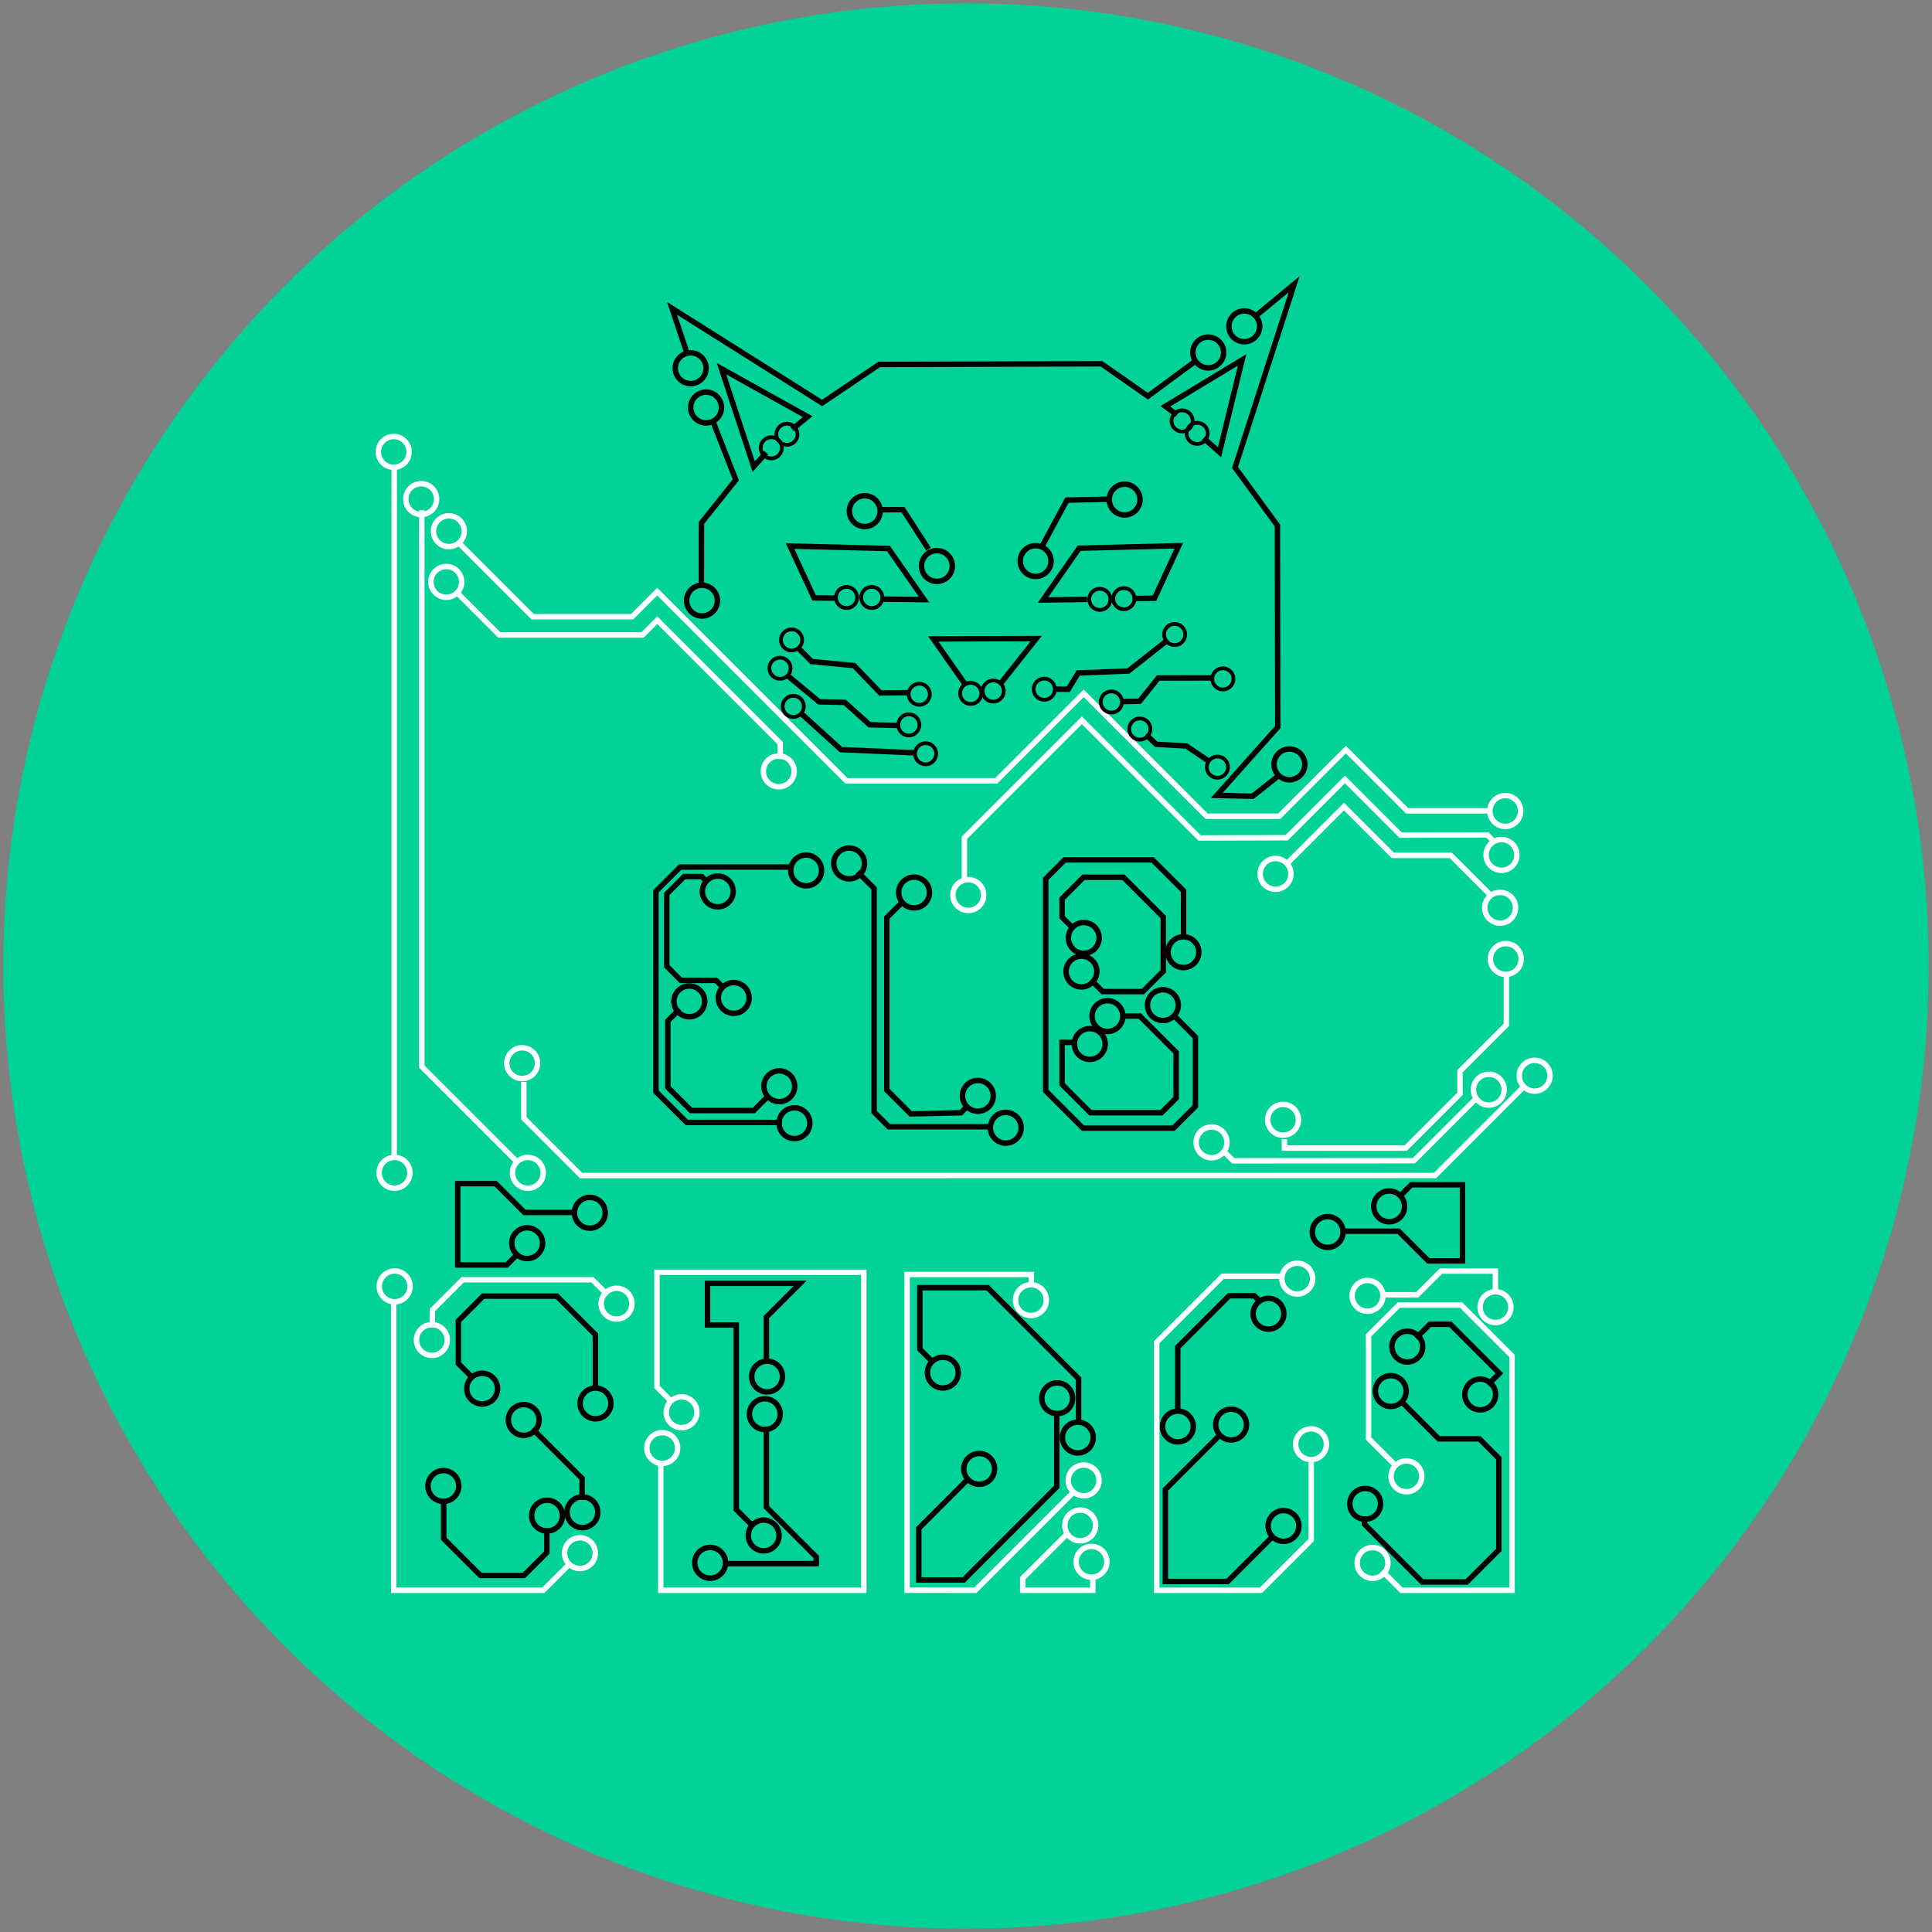 <?xml version="1.0" encoding="UTF-8" standalone="no"?>
<!-- Created with Inkscape (http://www.inkscape.org/) -->

<svg
   version="1.1"
   id="svg1"
   width="2133.333"
   height="2133.333"
   viewBox="0 0 2133.333 2133.333"
   sodipodi:docname="Elbsides 2024 black cat.inkscape.svg"
   inkscape:version="1.3.2 (091e20e, 2023-11-25)"
   inkscape:label="deco"
   xmlns:inkscape="http://www.inkscape.org/namespaces/inkscape"
   xmlns:sodipodi="http://sodipodi.sourceforge.net/DTD/sodipodi-0.dtd"
   xmlns="http://www.w3.org/2000/svg"
   xmlns:svg="http://www.w3.org/2000/svg">
  <rect x="0" y="0" width="2133.333" height="2133.333" fill="#808080" stroke="none"/>
  <defs
     id="defs1">
  </defs>
  <sodipodi:namedview
     id="namedview1"
     pagecolor="#ffffff"
     bordercolor="#eeeeee"
     borderopacity="1"
     inkscape:showpageshadow="0"
     inkscape:pageopacity="0"
     inkscape:pagecheckerboard="true"
     inkscape:deskcolor="#d1d1d1"
     inkscape:zoom="0.32750846"
     inkscape:cx="1062.568"
     inkscape:cy="1054.9346"
     inkscape:window-width="1512"
     inkscape:window-height="916"
     inkscape:window-x="0"
     inkscape:window-y="38"
     inkscape:window-maximized="0"
     inkscape:current-layer="layer9">
    <inkscape:page
       x="0"
       y="0"
       inkscape:label="1"
       id="page1"
       width="2133.333"
       height="2133.333"
       margin="0"
       bleed="0"
       inkscape:export-filename="Elbsides 2024 black cat.svg"
       inkscape:export-xdpi="99.669731"
       inkscape:export-ydpi="99.669731" />
  </sodipodi:namedview>
  <circle
     style="fill:#00d298;stroke:none;stroke-width:4.007;stroke-linecap:round;stroke-linejoin:round;fill-opacity:1"
     id="path187"
     cx="1066.667"
     cy="1066.667"
     r="1063"
     inkscape:label="GreenCircle" />
  <g
     id="g371"
     transform="translate(-3.0471353e-4,216.833)"
     inkscape:label="elph and text"
     style="display:inline">
    <g
       inkscape:groupmode="layer"
       id="layer1"
       inkscape:label="UB"
       style="display:inline;stroke:#000000;stroke-width:6;stroke-dasharray:none;stroke-opacity:1"
       transform="translate(0,5.1)">
      <g
         id="g3"
         style="stroke:#000000;stroke-width:6;stroke-dasharray:none;stroke-opacity:1">
        <path
           d="m 980.435,609.694 v -38.252 l -25.64,-25.64 h -72.867 l -15.685,15.685 v 175.696 l 30.844,30.844 h 75.047 l 18.103,-18.102 v -57.329 l -18.942,-18.942"
           style="display:inline;fill:none;stroke:#000000;stroke-width:4.5;stroke-linecap:butt;stroke-linejoin:miter;stroke-miterlimit:10;stroke-dasharray:none;stroke-opacity:1"
           transform="scale(1.333)"

           id="path307" />
        <circle
           style="display:inline;fill:none;stroke:#000000;stroke-width:6;stroke-linecap:round;stroke-linejoin:round;stroke-dasharray:none;stroke-opacity:1"
           id="path252-1-6-5"
           cx="1306.724"
           cy="829.47"
           r="17"
           inkscape:label="cat-g10-circle-1" />
        <circle
           style="display:inline;fill:none;stroke:#000000;stroke-width:6;stroke-linecap:round;stroke-linejoin:round;stroke-dasharray:none;stroke-opacity:1"
           id="path252-1-6-55"
           cx="1284.082"
           cy="887.96"
           r="17"
           inkscape:label="cat-g10-circle-1" />
      </g>
      <g
         id="g4"
         style="stroke:#000000;stroke-width:6;stroke-dasharray:none;stroke-opacity:1">
        <path
           d="m 891.438,696.96 h -11.661 v 34.792 l 23.503,23.504 h 58.824 l 12.172,-12.173 v -37.822 l -30.067,-30.068 h -15.969"
           style="display:inline;fill:none;stroke:#000000;stroke-width:4.5;stroke-linecap:butt;stroke-linejoin:miter;stroke-miterlimit:10;stroke-dasharray:none;stroke-opacity:1"
           transform="scale(1.333)"

           id="path308" />
        <circle
           style="display:inline;fill:none;stroke:#000000;stroke-width:6;stroke-linecap:round;stroke-linejoin:round;stroke-dasharray:none;stroke-opacity:1"
           id="path252-1-6-9"
           cx="1222.856"
           cy="900.061"
           r="17"
           inkscape:label="cat-g10-circle-1" />
        <circle
           style="display:inline;fill:none;stroke:#000000;stroke-width:6;stroke-linecap:round;stroke-linejoin:round;stroke-dasharray:none;stroke-opacity:1"
           id="path252-1-6-8"
           cx="1203.359"
           cy="930.878"
           r="17"
           inkscape:label="cat-g10-circle-1" />
      </g>
      <g
         id="g2"
         style="stroke:#000000;stroke-width:6;stroke-dasharray:none;stroke-opacity:1">
        <path
           d="m 889.185,602.707 -9.408,-9.408 v -15.31 l 17.778,-17.779 h 33.051 l 33.024,33.024 v 44.787 l -16.896,16.895 h -33.309 l -9.795,-9.795"
           style="display:inline;fill:none;stroke:#000000;stroke-width:4.5;stroke-linecap:butt;stroke-linejoin:miter;stroke-miterlimit:10;stroke-dasharray:none;stroke-opacity:1"
           transform="scale(1.333)"

           id="path306" />
        <circle
           style="display:inline;fill:none;stroke:#000000;stroke-width:6;stroke-linecap:round;stroke-linejoin:round;stroke-dasharray:none;stroke-opacity:1"
           id="path252-1-6-6"
           cx="1194.145"
           cy="850.853"
           r="17"
           inkscape:label="cat-g10-circle-1" />
        <circle
           style="display:inline;fill:none;stroke:#000000;stroke-width:6;stroke-linecap:round;stroke-linejoin:round;stroke-dasharray:none;stroke-opacity:1"
           id="path252-1-6-17"
           cx="1196.692"
           cy="813.727"
           r="17"
           inkscape:label="cat-g10-circle-1" />
      </g>
    </g>
    <g
       inkscape:groupmode="layer"
       id="layer2"
       inkscape:label="UE"
       style="display:inline;stroke:#000000;stroke-width:6;stroke-dasharray:none;stroke-opacity:1"
       transform="translate(0,5.1)">
      <g
         id="g24"
         style="stroke:#000000;stroke-width:6;stroke-dasharray:none;stroke-opacity:1">
        <path
           d="m 563.029,669.345 -9.818,9.818 v 55.043 l 19.207,19.207 h 52.006 l 12.41,-12.41"
           style="display:inline;fill:none;stroke:#000000;stroke-width:4.5;stroke-linecap:butt;stroke-linejoin:miter;stroke-miterlimit:10;stroke-dasharray:none;stroke-opacity:1"
           transform="scale(1.333)"

           id="path303" />
        <circle
           style="display:inline;fill:none;stroke:#000000;stroke-width:6;stroke-linecap:round;stroke-linejoin:round;stroke-dasharray:none;stroke-opacity:1"
           id="path252-1-6-03"
           cx="860.51"
           cy="977.507"
           r="17"
           inkscape:label="cat-g10-circle-1" />
        <circle
           style="display:inline;fill:none;stroke:#000000;stroke-width:6;stroke-linecap:round;stroke-linejoin:round;stroke-dasharray:none;stroke-opacity:1"
           id="path252-1-6-7"
           cx="761.139"
           cy="883.796"
           r="17"
           inkscape:label="cat-g10-circle-1" />
      </g>
      <g
         id="g25"
         style="stroke:#000000;stroke-width:6;stroke-dasharray:none;stroke-opacity:1">
        <path
           d="m 585.701,564.012 -4.397,-4.397 h -14.558 l -14.437,14.437 v 59.843 l 11.718,11.718 h 29.104 l 6.885,6.886"
           style="display:inline;fill:none;stroke:#000000;stroke-width:4.5;stroke-linecap:butt;stroke-linejoin:miter;stroke-miterlimit:10;stroke-dasharray:none;stroke-opacity:1"
           transform="scale(1.333)"

           id="path302" />
        <circle
           style="display:inline;fill:none;stroke:#000000;stroke-width:6;stroke-linecap:round;stroke-linejoin:round;stroke-dasharray:none;stroke-opacity:1"
           id="path252-1-6-23"
           cx="810.196"
           cy="880.023"
           r="17"
           inkscape:label="cat-g10-circle-1" />
        <circle
           style="display:inline;fill:none;stroke:#000000;stroke-width:6;stroke-linecap:round;stroke-linejoin:round;stroke-dasharray:none;stroke-opacity:1"
           id="path252-1-6-3"
           cx="792.586"
           cy="762.413"
           r="17"
           inkscape:label="cat-g10-circle-1" />
      </g>
      <g
         id="g23"
         style="stroke:#000000;stroke-width:6;stroke-dasharray:none;stroke-opacity:1">
        <path
           d="m 656.672,551.742 h -93.266 l -20.044,20.044 v 166.011 l 25.498,25.498 h 78.88"
           style="display:inline;fill:none;stroke:#000000;stroke-width:4.5;stroke-linecap:butt;stroke-linejoin:miter;stroke-miterlimit:10;stroke-dasharray:none;stroke-opacity:1"
           transform="scale(1.333)"

           id="path322" />
        <circle
           style="display:inline;fill:none;stroke:#000000;stroke-width:6;stroke-linecap:round;stroke-linejoin:round;stroke-dasharray:none;stroke-opacity:1"
           id="path252-1-6-2"
           cx="877.24"
           cy="1018.318"
           r="17"
           inkscape:label="cat-g10-circle-1" />
        <circle
           style="display:inline;fill:none;stroke:#000000;stroke-width:6;stroke-linecap:round;stroke-linejoin:round;stroke-dasharray:none;stroke-opacity:1"
           id="path252-1-6-0"
           cx="890.166"
           cy="739.208"
           r="17"
           inkscape:label="cat-g10-circle-1" />
      </g>
    </g>
    <g
       inkscape:groupmode="layer"
       id="layer3"
       inkscape:label="UL"
       style="display:inline;stroke:#000000;stroke-width:6;stroke-dasharray:none;stroke-opacity:1"
       transform="translate(0,5.1)">
      <g
         id="g21"
         style="stroke:#000000;stroke-width:6;stroke-dasharray:none;stroke-opacity:1">
        <path
           d="m 802.335,748.886 -6.381,6.381 -41.562,0.945 -19.795,-19.795 v -142.773 l 12.653,-12.653"
           style="display:inline;fill:none;stroke:#000000;stroke-width:4.5;stroke-linecap:butt;stroke-linejoin:miter;stroke-miterlimit:10;stroke-dasharray:none;stroke-opacity:1"
           transform="scale(1.333)"

           id="path305" />
        <circle
           style="display:inline;fill:none;stroke:#000000;stroke-width:6;stroke-linecap:round;stroke-linejoin:round;stroke-dasharray:none;stroke-opacity:1"
           id="path252-1-6-37"
           cx="1079.755"
           cy="988.123"
           r="17"
           inkscape:label="cat-g10-circle-1" />
        <circle
           style="display:inline;fill:none;stroke:#000000;stroke-width:6;stroke-linecap:round;stroke-linejoin:round;stroke-dasharray:none;stroke-opacity:1"
           id="path252-1-6-1"
           cx="1009.315"
           cy="763.596"
           r="17"
           inkscape:label="cat-g10-circle-1" />
      </g>
      <g
         id="g22"
         style="stroke:#000000;stroke-width:6;stroke-dasharray:none;stroke-opacity:1">
        <path
           d="m 710.396,555.741 13.704,13.704 v 185.286 l 12.144,12.145 h 85.901"
           style="display:inline;fill:none;stroke:#000000;stroke-width:4.5;stroke-linecap:butt;stroke-linejoin:miter;stroke-miterlimit:10;stroke-dasharray:none;stroke-opacity:1"
           transform="scale(1.333)"

           id="path304" />
        <circle
           style="display:inline;fill:none;stroke:#000000;stroke-width:6;stroke-linecap:round;stroke-linejoin:round;stroke-dasharray:none;stroke-opacity:1"
           id="path252-1-6-71"
           cx="1110.573"
           cy="1023.343"
           r="17"
           inkscape:label="cat-g10-circle-1" />
        <circle
           style="display:inline;fill:none;stroke:#000000;stroke-width:6;stroke-linecap:round;stroke-linejoin:round;stroke-dasharray:none;stroke-opacity:1"
           id="path252-1-6-04"
           cx="937.617"
           cy="731.52"
           r="17"
           inkscape:label="cat-g10-circle-1" />
      </g>
    </g>
    <g
       inkscape:groupmode="layer"
       id="layer4"
       inkscape:label="LS1"
       style="display:inline;stroke:#000000;stroke-width:6;stroke-dasharray:none;stroke-opacity:1"
       transform="translate(0,5.1)">
      <g
         id="g39"
         style="stroke:#000000;stroke-width:6;stroke-dasharray:none;stroke-opacity:1">
        <path
           d="m 452.982,1099.431 v 20.122 l -19.042,19.042 h -35.907 l -30.485,-30.485 v -33.281"
           style="display:inline;fill:none;stroke:#000000;stroke-width:4.5;stroke-linecap:butt;stroke-linejoin:miter;stroke-miterlimit:10;stroke-dasharray:none;stroke-opacity:1"
           transform="scale(1.333)"

           id="path313" />
        <circle
           style="display:inline;fill:none;stroke:#000000;stroke-width:6;stroke-linecap:round;stroke-linejoin:round;stroke-dasharray:none;stroke-opacity:1"
           id="path252-1-6-06"
           cx="604.057"
           cy="1451.608"
           r="17"
           inkscape:label="cat-g10-circle-1" />
        <circle
           style="display:inline;fill:none;stroke:#000000;stroke-width:6;stroke-linecap:round;stroke-linejoin:round;stroke-dasharray:none;stroke-opacity:1"
           id="path252-1-6-68"
           cx="489.592"
           cy="1418.903"
           r="17"
           inkscape:label="cat-g10-circle-1" />
      </g>
      <g
         id="g40"
         style="stroke:#000000;stroke-width:6;stroke-dasharray:none;stroke-opacity:1">
        <path
           d="m 441.032,1017.036 41.17,41.171 v 17.714"
           style="display:inline;fill:none;stroke:#000000;stroke-width:4.5;stroke-linecap:butt;stroke-linejoin:miter;stroke-miterlimit:10;stroke-dasharray:none;stroke-opacity:1"
           transform="scale(1.333)"

           id="path312" />
        <circle
           style="display:inline;fill:none;stroke:#000000;stroke-width:6;stroke-linecap:round;stroke-linejoin:round;stroke-dasharray:none;stroke-opacity:1"
           id="path252-1-6-85"
           cx="643.101"
           cy="1447.897"
           r="17"
           inkscape:label="cat-g10-circle-1" />
        <circle
           style="display:inline;fill:none;stroke:#000000;stroke-width:6;stroke-linecap:round;stroke-linejoin:round;stroke-dasharray:none;stroke-opacity:1"
           id="path252-1-6-33"
           cx="578.321"
           cy="1346.011"
           r="17"
           inkscape:label="cat-g10-circle-1" />
      </g>
      <g
         id="g38"
         style="stroke:#000000;stroke-width:6;stroke-dasharray:none;stroke-opacity:1">
        <path
           d="m 392.278,975.592 -12.568,-12.567 v -35.322 l 20.54,-20.54 h 61.033 l 31.904,31.905 v 45.904"
           style="display:inline;fill:none;stroke:#000000;stroke-width:4.5;stroke-linecap:butt;stroke-linejoin:miter;stroke-miterlimit:10;stroke-dasharray:none;stroke-opacity:1"
           transform="scale(1.333)"

           id="path311" />
        <circle
           style="display:inline;fill:none;stroke:#000000;stroke-width:6;stroke-linecap:round;stroke-linejoin:round;stroke-dasharray:none;stroke-opacity:1"
           id="path252-1-6-75"
           cx="657.566"
           cy="1327.771"
           r="17"
           inkscape:label="cat-g10-circle-1" />
        <circle
           style="display:inline;fill:none;stroke:#000000;stroke-width:6;stroke-linecap:round;stroke-linejoin:round;stroke-dasharray:none;stroke-opacity:1"
           id="path252-1-6-84"
           cx="532.409"
           cy="1311.419"
           r="17"
           inkscape:label="cat-g10-circle-1" />
      </g>
      <g
         id="g42"
         style="display:inline;stroke:#ffffff;stroke-width:6;stroke-dasharray:none;stroke-opacity:1"
         transform="translate(-13.885,6.814)">
        <path
           d="m 336.577,905.688 v 240.045 h 123.869 l 22.585,-22.585"
           style="display:inline;fill:none;stroke:#ffffff;stroke-width:4.5;stroke-linecap:butt;stroke-linejoin:miter;stroke-miterlimit:10;stroke-dasharray:none;stroke-opacity:1"
           transform="scale(1.333)"

           id="path230" />
        <circle
           style="display:inline;fill:none;stroke:#ffffff;stroke-width:6;stroke-linecap:round;stroke-linejoin:round;stroke-dasharray:none;stroke-opacity:1"
           id="path252-1-6-849-84"
           cx="654.253"
           cy="1486.25"
           r="17"
           inkscape:label="cat-g10-circle-1" />
        <circle
           style="display:inline;fill:none;stroke:#ffffff;stroke-width:6;stroke-linecap:round;stroke-linejoin:round;stroke-dasharray:none;stroke-opacity:1"
           id="path252-1-6-849-47"
           cx="449.686"
           cy="1191.7"
           r="17"
           inkscape:label="cat-g10-circle-1" />
      </g>
      <g
         id="g41"
         style="stroke:#ffffff;stroke-width:6;stroke-dasharray:none;stroke-opacity:1">
        <path
           d="m 358.144,933.226 v -14.521 l 25.058,-25.058 h 107.575 l 12.585,12.585"
           style="display:inline;fill:none;stroke:#ffffff;stroke-width:4.5;stroke-linecap:butt;stroke-linejoin:miter;stroke-miterlimit:10;stroke-dasharray:none;stroke-opacity:1"
           transform="scale(1.333)"

           id="path231" />
        <circle
           style="display:inline;fill:none;stroke:#ffffff;stroke-width:6;stroke-linecap:round;stroke-linejoin:round;stroke-dasharray:none;stroke-opacity:1"
           id="path252-1-6-849-666"
           cx="476.875"
           cy="1257.731"
           r="17"
           inkscape:label="cat-g10-circle-1" />
        <circle
           style="display:inline;fill:none;stroke:#ffffff;stroke-width:6;stroke-linecap:round;stroke-linejoin:round;stroke-dasharray:none;stroke-opacity:1"
           id="path252-1-6-849-108"
           cx="680.794"
           cy="1217.595"
           r="17"
           inkscape:label="cat-g10-circle-1" />
      </g>
    </g>
    <g
       inkscape:groupmode="layer"
       id="layer5"
       inkscape:label="LI"
       style="display:inline;stroke:#ffffff;stroke-width:6;stroke-dasharray:none;stroke-opacity:1"
       transform="translate(0,5.1)">
      <g
         id="g36"
         style="stroke:#000000;stroke-width:6;stroke-dasharray:none;stroke-opacity:1">
        <path
           d="m 634.837,1015.161 v 66.759 l 41.336,41.337 v 5.513 h -77.291"
           style="display:inline;fill:none;stroke:#000000;stroke-width:4.5;stroke-linecap:butt;stroke-linejoin:miter;stroke-miterlimit:10;stroke-dasharray:none;stroke-opacity:1"
           transform="scale(1.333)"

           id="path315" />
        <circle
           style="display:inline;fill:none;stroke:#000000;stroke-width:6;stroke-linecap:round;stroke-linejoin:round;stroke-dasharray:none;stroke-opacity:1"
           id="path252-1-6-19"
           cx="784.126"
           cy="1503.721"
           r="17"
           inkscape:label="cat-g10-circle-1" />
        <circle
           style="display:inline;fill:none;stroke:#000000;stroke-width:6;stroke-linecap:round;stroke-linejoin:round;stroke-dasharray:none;stroke-opacity:1"
           id="path252-1-6-95"
           cx="844.504"
           cy="1339.57"
           r="17"
           inkscape:label="cat-g10-circle-1" />
      </g>
      <g
         id="g35"
         style="stroke:#000000;stroke-width:6;stroke-dasharray:none;stroke-opacity:1">
        <path
           d="m 634.837,962.781 v -38.255 l 27.938,-27.938 h -76.703 v 34.525 h 23.829 v 152.819 l 14.121,14.121"
           style="display:inline;fill:none;stroke:#000000;stroke-width:4.5;stroke-linecap:butt;stroke-linejoin:miter;stroke-miterlimit:10;stroke-dasharray:none;stroke-opacity:1"
           transform="scale(1.333)"

           id="path314" />
        <circle
           style="display:inline;fill:none;stroke:#000000;stroke-width:6;stroke-linecap:round;stroke-linejoin:round;stroke-dasharray:none;stroke-opacity:1"
           id="path252-1-6-39"
           cx="843.246"
           cy="1473.532"
           r="17"
           inkscape:label="cat-g10-circle-1" />
        <circle
           style="display:inline;fill:none;stroke:#000000;stroke-width:6;stroke-linecap:round;stroke-linejoin:round;stroke-dasharray:none;stroke-opacity:1"
           id="path252-1-6-32"
           cx="847.019"
           cy="1298.061"
           r="17"
           inkscape:label="cat-g10-circle-1" />
      </g>
      <g
         id="g37"
         style="stroke:#ffffff;stroke-width:6;stroke-dasharray:none;stroke-opacity:1"
         transform="translate(1.036,0.631)">
        <path
           d="m 555.893,994.419 -12.477,-12.477 v -95.007 h 171.367 V 1150.37 H 546.58 V 1044.5"
           style="display:inline;fill:none;stroke:#ffffff;stroke-width:4.5;stroke-linecap:butt;stroke-linejoin:miter;stroke-miterlimit:10;stroke-dasharray:none;stroke-opacity:1"
           transform="scale(1.333)"

           id="path232" />
        <circle
           style="display:inline;fill:none;stroke:#ffffff;stroke-width:6;stroke-linecap:round;stroke-linejoin:round;stroke-dasharray:none;stroke-opacity:1"
           id="path252-1-6-849-506"
           cx="730.201"
           cy="1376.362"
           r="17"
           inkscape:label="cat-g10-circle-1" />
        <circle
           style="display:inline;fill:none;stroke:#ffffff;stroke-width:6;stroke-linecap:round;stroke-linejoin:round;stroke-dasharray:none;stroke-opacity:1"
           id="path252-1-6-849-19"
           cx="751.564"
           cy="1336.873"
           r="17"
           inkscape:label="cat-g10-circle-1" />
      </g>
    </g>
    <g
       id="g33"
       style="display:inline;stroke:#020202;stroke-width:6;stroke-dasharray:none;stroke-opacity:1"
       transform="translate(0,5.1)">
      <path
         d="m 875.388,1002.237 v 62.911 l -77.167,77.167 h -37.146 v -42.806 l 42.133,-42.133"
         style="display:inline;fill:none;stroke:#020202;stroke-width:4.5;stroke-linecap:butt;stroke-linejoin:miter;stroke-miterlimit:10;stroke-dasharray:none;stroke-opacity:1"
         transform="scale(1.333)"

         id="path317" />
      <circle
         style="display:inline;fill:none;stroke:#000000;stroke-width:6;stroke-linecap:round;stroke-linejoin:round;stroke-dasharray:none;stroke-opacity:1"
         id="path252-1-6-61"
         cx="1167.37"
         cy="1322.042"
         r="17"
         inkscape:label="cat-g10-circle-1" />
      <circle
         style="display:inline;fill:none;stroke:#000000;stroke-width:6;stroke-linecap:round;stroke-linejoin:round;stroke-dasharray:none;stroke-opacity:1"
         id="path252-1-6-56"
         cx="1081.236"
         cy="1400.029"
         r="17"
         inkscape:label="cat-g10-circle-1" />
    </g>
    <g
       inkscape:groupmode="layer"
       id="layer6"
       inkscape:label="LD"
       style="display:inline"
       transform="translate(0,5.1)">
      <g
         id="g34"
         style="display:inline;stroke:#ffffff;stroke-width:6;stroke-dasharray:none;stroke-opacity:1"
         transform="translate(1.036,0.558)">
        <path
           d="m 853.571,895.186 v -6.344 H 750.644 V 1150.37 l 56.503,0.054 81.754,-81.754"
           style="display:inline;fill:none;stroke:#ffffff;stroke-width:4.5;stroke-linecap:butt;stroke-linejoin:miter;stroke-miterlimit:10;stroke-dasharray:none;stroke-opacity:1"
           transform="scale(1.333)"

           id="path233" />
        <circle
           style="display:inline;fill:none;stroke:#ffffff;stroke-width:6;stroke-linecap:round;stroke-linejoin:round;stroke-dasharray:none;stroke-opacity:1"
           id="path252-1-6-849-75"
           cx="1195.526"
           cy="1412.183"
           r="17"
           inkscape:label="cat-g10-circle-1" />
        <circle
           style="display:inline;fill:none;stroke:#ffffff;stroke-width:6;stroke-linecap:round;stroke-linejoin:round;stroke-dasharray:none;stroke-opacity:1"
           id="path252-1-6-849-54"
           cx="1137.341"
           cy="1213.135"
           r="17"
           inkscape:label="cat-g10-circle-1" />
      </g>
      <g
         id="g32"
         style="display:inline;stroke:#2e2e2e;stroke-width:6;stroke-dasharray:none;stroke-opacity:1">
        <path
           d="m 773.446,962.579 -11.454,-11.453 v -50.937 h 56.147 l 75.314,75.314 v 37.149"
           style="display:inline;fill:none;stroke:#000000;stroke-width:4.5;stroke-linecap:butt;stroke-linejoin:miter;stroke-miterlimit:10;stroke-dasharray:none;stroke-opacity:1"
           transform="scale(1.333)"

           id="path316" />
        <circle
           style="display:inline;fill:none;stroke:#000000;stroke-width:6;stroke-linecap:round;stroke-linejoin:round;stroke-dasharray:none;stroke-opacity:1"
           id="path252-1-6-13"
           cx="1041.089"
           cy="1293.74"
           r="17"
           inkscape:label="cat-g10-circle-1" />
        <circle
           style="display:inline;fill:none;stroke:#000000;stroke-width:6;stroke-linecap:round;stroke-linejoin:round;stroke-dasharray:none;stroke-opacity:1"
           id="path252-1-6-50"
           cx="1190.145"
           cy="1365.438"
           r="17"
           inkscape:label="cat-g10-circle-1" />
      </g>
    </g>
    <g
       inkscape:groupmode="layer"
       id="layer7"
       inkscape:label="LE"
       style="display:inline"
       transform="translate(0,5.1)">
      <g
         id="g29"
         style="stroke:#000000;stroke-width:6;stroke-dasharray:none;stroke-opacity:1">
        <path
           d="m 1011.273,1021.435 -45.918,45.919 v 76.221 h 51.588 l 37.986,-37.987"
           style="display:inline;fill:none;stroke:#000000;stroke-width:4.5;stroke-linecap:butt;stroke-linejoin:miter;stroke-miterlimit:10;stroke-dasharray:none;stroke-opacity:1"
           transform="scale(1.333)"

           id="path319" />
        <circle
           style="display:inline;fill:none;stroke:#000000;stroke-width:6;stroke-linecap:round;stroke-linejoin:round;stroke-dasharray:none;stroke-opacity:1"
           id="path252-1-6-048"
           cx="1417.271"
           cy="1463.061"
           r="17"
           inkscape:label="cat-g10-circle-1" />
        <circle
           style="display:inline;fill:none;stroke:#000000;stroke-width:6;stroke-linecap:round;stroke-linejoin:round;stroke-dasharray:none;stroke-opacity:1"
           id="path252-1-6-21"
           cx="1359.409"
           cy="1351.111"
           r="17"
           inkscape:label="cat-g10-circle-1" />
      </g>
      <g
         id="g30"
         style="stroke:#000000;stroke-width:6;stroke-dasharray:none;stroke-opacity:1">
        <path
           d="m 975.609,1003.789 v -54.379 l 42.543,-42.542 h 20.893 l 5.861,5.86"
           style="display:inline;fill:none;stroke:#000000;stroke-width:4.5;stroke-linecap:butt;stroke-linejoin:miter;stroke-miterlimit:10;stroke-dasharray:none;stroke-opacity:1"
           transform="scale(1.333)"

           id="path318" />
        <circle
           style="display:inline;fill:none;stroke:#000000;stroke-width:6;stroke-linecap:round;stroke-linejoin:round;stroke-dasharray:none;stroke-opacity:1"
           id="path252-1-6-38"
           cx="1300.661"
           cy="1353.23"
           r="17"
           inkscape:label="cat-g10-circle-1" />
        <circle
           style="display:inline;fill:none;stroke:#000000;stroke-width:6;stroke-linecap:round;stroke-linejoin:round;stroke-dasharray:none;stroke-opacity:1"
           id="path252-1-6-375"
           cx="1400.661"
           cy="1228.702"
           r="17"
           inkscape:label="cat-g10-circle-1" />
      </g>
      <g
         id="g31"
         style="stroke:#ffffff;stroke-width:6;stroke-dasharray:none;stroke-opacity:1"
         transform="translate(1.036,-6.004)">
        <path
           d="m 1062.349,895.186 h -50.315 l -54.642,54.643 v 205.517 h 86.345 l 41.655,-41.655 v -64.345"
           style="display:inline;fill:none;stroke:#ffffff;stroke-width:4.5;stroke-linecap:butt;stroke-linejoin:miter;stroke-miterlimit:10;stroke-dasharray:none;stroke-opacity:1"
           transform="scale(1.333)"

           id="path235" />
        <circle
           style="display:inline;fill:none;stroke:#ffffff;stroke-width:6;stroke-linecap:round;stroke-linejoin:round;stroke-dasharray:none;stroke-opacity:1"
           id="path252-1-6-849-11"
           cx="1446.649"
           cy="1378.788"
           r="17"
           inkscape:label="cat-g10-circle-1" />
        <circle
           style="display:inline;fill:none;stroke:#ffffff;stroke-width:6;stroke-linecap:round;stroke-linejoin:round;stroke-dasharray:none;stroke-opacity:1"
           id="path252-1-6-849-008"
           cx="1431.411"
           cy="1195.921"
           r="17"
           inkscape:label="cat-g10-circle-1" />
      </g>
    </g>
    <g
       inkscape:groupmode="layer"
       id="layer8"
       inkscape:label="LS2"
       style="display:inline;stroke:#ffffff;stroke-width:6;stroke-dasharray:none;stroke-opacity:1"
       transform="translate(0,5.1)">
      <g
         id="g28"
         style="stroke:#000000;stroke-width:6;stroke-dasharray:none;stroke-opacity:1"
         inkscape:label="LS2-upper">
        <path
           d="m 1172.962,941.983 11.489,-11.489 h 16.979 l 40.636,40.635 -9.548,9.548"
           style="display:inline;fill:none;stroke:#000000;stroke-width:4.5;stroke-linecap:butt;stroke-linejoin:miter;stroke-miterlimit:10;stroke-dasharray:none;stroke-opacity:1"
           transform="scale(1.333)"

           id="path320"
           inkscape:label="LS2-upper-path" />
        <circle
           style="display:inline;fill:none;stroke:#000000;stroke-width:6;stroke-linecap:round;stroke-linejoin:round;stroke-dasharray:none;stroke-opacity:1"
           id="path252-1-6-01"
           cx="1634.466"
           cy="1317.866"
           r="17"
           inkscape:label="LS2-upper-bottom-circle" />
        <circle
           style="display:inline;fill:none;stroke:#000000;stroke-width:6;stroke-linecap:round;stroke-linejoin:round;stroke-dasharray:none;stroke-opacity:1"
           id="path252-1-6-09"
           cx="1553.963"
           cy="1265.036"
           r="17"
           inkscape:label="LS2-upper-top-circle" />
      </g>
      <g
         id="g27"
         style="stroke:#000000;stroke-width:6;stroke-dasharray:none;stroke-opacity:1"
         inkscape:label="LS2-lower">
        <path
           d="m 1160.31,993.912 31.498,31.498 h 33.686 l 16.085,16.084 v 75.878 l -26.563,26.563 h -36.898 l -47.876,-47.876 v -6.572"
           style="display:inline;fill:none;stroke:#000000;stroke-width:4.5;stroke-linecap:butt;stroke-linejoin:miter;stroke-miterlimit:10;stroke-dasharray:none;stroke-opacity:1"
           transform="scale(1.333)"

           id="path321"
           inkscape:label="LS2-lower-path" />
        <circle
           style="display:inline;fill:none;stroke:#000000;stroke-width:6;stroke-linecap:round;stroke-linejoin:round;stroke-dasharray:none;stroke-opacity:1"
           id="path252-1-6-90"
           cx="1507.422"
           cy="1438.62"
           r="17"
           inkscape:label="LS2-bottom-circle" />
        <circle
           style="display:inline;fill:none;stroke:#000000;stroke-width:6;stroke-linecap:round;stroke-linejoin:round;stroke-dasharray:none;stroke-opacity:1"
           id="path252-1-6-30"
           cx="1535.724"
           cy="1314.092"
           r="17"
           inkscape:label="LS2-top-circle" />
      </g>
      <g
         id="g26"
         style="stroke:#ffffff;stroke-width:6;stroke-dasharray:none;stroke-opacity:1"
         transform="translate(1.036,-3.778)"
         inkscape:label="LS2-framing">
        <path
           d="m 1144.024,1137.553 16.124,16.124 h 91.596 V 959.611 l -42.189,-42.189 h -51.622 l -25.078,25.077 v 85.425 l 21.436,21.436"
           style="display:inline;fill:none;stroke:#ffffff;stroke-width:4.5;stroke-linecap:butt;stroke-linejoin:miter;stroke-miterlimit:10;stroke-dasharray:none;stroke-opacity:1"
           transform="scale(1.333)"

           id="path237"
           inkscape:label="LS2-framing-path" />
        <circle
           style="display:inline;fill:none;stroke:#ffffff;stroke-width:6;stroke-linecap:round;stroke-linejoin:round;stroke-dasharray:none;stroke-opacity:1"
           id="path252-1-6-849-06"
           cx="1514.532"
           cy="1507.627"
           r="17"
           inkscape:label="LS2-framing-bottom-circle" />
        <circle
           style="display:inline;fill:none;stroke:#ffffff;stroke-width:6;stroke-linecap:round;stroke-linejoin:round;stroke-dasharray:none;stroke-opacity:1"
           id="path252-1-6-849-66"
           cx="1551.937"
           cy="1412.037"
           r="17"
           inkscape:label="LS2-framing-top-circle" />
      </g>
    </g>
    <g
       id="g370"
       inkscape:label="deco"
       style="display:inline;stroke:#ffffff;stroke-width:6;stroke-dasharray:none;stroke-opacity:1"
       transform="translate(1.036,5.658)">
      <g
         id="g54"
         style="stroke:#ffffff;stroke-width:6;stroke-dasharray:none;stroke-opacity:1">
        <path
           d="m 1143.479,905.659 h 29.725 l 19.657,-19.657 h 45.093 v 16.34"
           style="display:inline;fill:none;stroke:#ffffff;stroke-width:4.5;stroke-linecap:butt;stroke-linejoin:miter;stroke-miterlimit:10;stroke-dasharray:none;stroke-opacity:1"
           transform="scale(1.333)"

           id="path236" />
        <circle
           style="display:inline;fill:none;stroke:#ffffff;stroke-width:6;stroke-linecap:round;stroke-linejoin:round;stroke-dasharray:none;stroke-opacity:1"
           id="path252-1-6-849-78"
           cx="1508.991"
           cy="1208.389"
           r="17"
           inkscape:label="cat-g10-circle-1" />
        <circle
           style="display:inline;fill:none;stroke:#ffffff;stroke-width:6;stroke-linecap:round;stroke-linejoin:round;stroke-dasharray:none;stroke-opacity:1"
           id="path252-1-6-849-3"
           cx="1650.297"
           cy="1220.857"
           r="17"
           inkscape:label="cat-g10-circle-1" />
      </g>
      <g
         id="g44"
         style="stroke:#000000;stroke-width:6;stroke-dasharray:none;stroke-opacity:1">
        <path
           d="m 428.428,871.48 -9.459,9.46 h -40.571 v -67.364 h 31.406 l 23.871,23.871 h 43.307"
           style="fill:none;stroke:#000000;stroke-width:4.5;stroke-linecap:butt;stroke-linejoin:miter;stroke-miterlimit:10;stroke-dasharray:none;stroke-opacity:1"
           transform="scale(1.333)"

           id="path309" />
        <circle
           style="display:inline;fill:none;stroke:#000000;stroke-width:6;stroke-linecap:round;stroke-linejoin:round;stroke-dasharray:none;stroke-opacity:1"
           id="path252-1-6-25-1"
           cx="581.065"
           cy="1150.235"
           r="17"
           inkscape:label="cat-g10-circle-1" />
        <circle
           style="display:inline;fill:none;stroke:#000000;stroke-width:6;stroke-linecap:round;stroke-linejoin:round;stroke-dasharray:none;stroke-opacity:1"
           id="path252-1-6-25-5"
           cx="650.276"
           cy="1116.678"
           r="17"
           inkscape:label="cat-g10-circle-1" />
      </g>
      <g
         id="g43"
         style="stroke:#000000;stroke-width:6;stroke-dasharray:none;stroke-opacity:1">
        <path
           d="m 1109.8,852.982 h 47.996 l 24.617,24.616 h 28.288 v -63.068 h -42.405 l -10.091,10.09"
           style="fill:none;stroke:#000000;stroke-width:4.5;stroke-linecap:butt;stroke-linejoin:miter;stroke-miterlimit:10;stroke-dasharray:none;stroke-opacity:1"
           transform="scale(1.333)"

           id="path310" />
        <circle
           style="display:inline;fill:none;stroke:#000000;stroke-width:6;stroke-linecap:round;stroke-linejoin:round;stroke-dasharray:none;stroke-opacity:1"
           id="path252-1-6-58"
           cx="1464.982"
           cy="1137.91"
           r="17"
           inkscape:label="cat-g10-circle-1" />
        <circle
           style="display:inline;fill:none;stroke:#000000;stroke-width:6;stroke-linecap:round;stroke-linejoin:round;stroke-dasharray:none;stroke-opacity:1"
           id="path252-1-6-25"
           cx="1532.906"
           cy="1109.608"
           r="17"
           inkscape:label="cat-g10-circle-1" />
      </g>
      <g
         id="g53"
         style="display:inline;stroke:#ffffff;stroke-width:6;stroke-dasharray:none;stroke-opacity:1">
        <path
           d="m 883.638,1103.241 -37.225,37.225 v 9.959 h 58.056 v -12.055"
           style="fill:none;stroke:#ffffff;stroke-width:4.5;stroke-linecap:butt;stroke-linejoin:miter;stroke-miterlimit:10;stroke-dasharray:none;stroke-opacity:1"
           transform="scale(1.333)"

           id="path234" />
        <circle
           style="display:inline;fill:none;stroke:#ffffff;stroke-width:6;stroke-linecap:round;stroke-linejoin:round;stroke-dasharray:none;stroke-opacity:1"
           id="path252-1-6-849-50"
           cx="1204.212"
           cy="1502.085"
           r="17"
           inkscape:label="cat-g10-circle-1" />
        <circle
           style="display:inline;fill:none;stroke:#ffffff;stroke-width:6;stroke-linecap:round;stroke-linejoin:round;stroke-dasharray:none;stroke-opacity:1"
           id="path252-1-6-849-10"
           cx="1191.744"
           cy="1461.91"
           r="17"
           inkscape:label="cat-g10-circle-1" />
      </g>
    </g>
    <g
       inkscape:groupmode="layer"
       id="layer10"
       inkscape:label="elphi"
       transform="translate(3.0471353e-4,-216.833)"
       style="display:inline">
      <g
         id="g47"
         style="display:inline;stroke:#ffffff;stroke-width:6;stroke-dasharray:none;stroke-opacity:1"
         transform="translate(-3.0471353e-4,221.933)">
        <path
           d="m 1222.803,743.408 -51.596,51.596 -149.634,0.075 -9.054,-9.054"
           style="fill:none;stroke:#ffffff;stroke-width:4.5;stroke-linecap:butt;stroke-linejoin:miter;stroke-miterlimit:10;stroke-dasharray:none;stroke-opacity:1"
           transform="scale(1.333)"

           id="path221" />
        <circle
           style="display:inline;fill:none;stroke:#ffffff;stroke-width:6;stroke-linecap:round;stroke-linejoin:round;stroke-dasharray:none;stroke-opacity:1"
           id="path252-1-6-849-52"
           cx="1337.802"
           cy="1039.491"
           r="17"
           inkscape:label="cat-g10-circle-1" />
        <circle
           style="display:inline;fill:none;stroke:#ffffff;stroke-width:6;stroke-linecap:round;stroke-linejoin:round;stroke-dasharray:none;stroke-opacity:1"
           id="path252-1-6-849-04"
           cx="1643.966"
           cy="981.306"
           r="17"
           inkscape:label="cat-g10-circle-1" />
      </g>
      <g
         id="g46"
         style="display:inline;stroke:#ffffff;stroke-width:6;stroke-dasharray:none;stroke-opacity:1"
         transform="translate(-3.0471353e-4,221.933)">
        <path
           d="m 1063.963,777.113 v 7.419 h 100.471 l 44.972,-44.972 v -18.715 l 38.427,-38.427 v -43.102"
           style="fill:none;stroke:#ffffff;stroke-width:4.5;stroke-linecap:butt;stroke-linejoin:miter;stroke-miterlimit:10;stroke-dasharray:none;stroke-opacity:1"
           transform="scale(1.333)"

           id="path222" />
        <circle
           style="display:inline;fill:none;stroke:#ffffff;stroke-width:6;stroke-linecap:round;stroke-linejoin:round;stroke-dasharray:none;stroke-opacity:1"
           id="path252-1-6-849-40"
           cx="1416.767"
           cy="1014.555"
           r="17"
           inkscape:label="cat-g10-circle-1" />
        <circle
           style="display:inline;fill:none;stroke:#ffffff;stroke-width:6;stroke-linecap:round;stroke-linejoin:round;stroke-dasharray:none;stroke-opacity:1"
           id="path252-1-6-849-1"
           cx="1662.688"
           cy="836.976"
           r="17"
           inkscape:label="cat-g10-circle-1" />
      </g>
      <g
         id="g52"
         style="display:inline;stroke:#ffffff;stroke-width:6;stroke-dasharray:none;stroke-opacity:1"
         transform="translate(-3.0471353e-4,221.933)">
        <path
           d="m 1233.473,505.197 h -67.836 l -50.75,-50.75 -55.197,55.197 h -60.2 l -101.788,-101.788 -72.472,72.471 h -124.082 l -156.739,-156.738 -20.794,20.794 h -82.375 l -61.419,-61.418"
           style="fill:none;stroke:#ffffff;stroke-width:4.5;stroke-linecap:butt;stroke-linejoin:miter;stroke-miterlimit:10;stroke-dasharray:none;stroke-opacity:1"
           transform="scale(1.333)"

           id="path223" />
        <circle
           style="display:inline;fill:none;stroke:#ffffff;stroke-width:6;stroke-linecap:round;stroke-linejoin:round;stroke-dasharray:none;stroke-opacity:1"
           id="path252-1-6-849-6"
           cx="495.652"
           cy="364.65"
           r="17"
           inkscape:label="cat-g10-circle-1" />
        <circle
           style="display:inline;fill:none;stroke:#ffffff;stroke-width:6;stroke-linecap:round;stroke-linejoin:round;stroke-dasharray:none;stroke-opacity:1"
           id="path252-1-6-849-24"
           cx="1662.124"
           cy="673.585"
           r="17"
           inkscape:label="cat-g10-circle-1" />
      </g>
      <g
         id="g49"
         style="display:inline;stroke:#ffffff;stroke-width:6;stroke-dasharray:none;stroke-opacity:1"
         transform="translate(-3.0471353e-4,221.933)">
        <path
           d="m 379.09,325.01 34.498,34.498 h 118.617 l 12.267,-12.267 101.861,101.861 v 13.223"
           style="fill:none;stroke:#ffffff;stroke-width:4.5;stroke-linecap:butt;stroke-linejoin:miter;stroke-miterlimit:10;stroke-dasharray:none;stroke-opacity:1"
           transform="scale(1.333)"

           id="path224" />
        <circle
           style="display:inline;fill:none;stroke:#ffffff;stroke-width:6;stroke-linecap:round;stroke-linejoin:round;stroke-dasharray:none;stroke-opacity:1"
           id="path252-1-6-849-5"
           cx="859.916"
           cy="629.809"
           r="17"
           inkscape:label="cat-g10-circle-1" />
        <circle
           style="display:inline;fill:none;stroke:#ffffff;stroke-width:6;stroke-linecap:round;stroke-linejoin:round;stroke-dasharray:none;stroke-opacity:1"
           id="path252-1-6-849-0"
           cx="492.796"
           cy="420.62"
           r="17"
           inkscape:label="cat-g10-circle-1" />
      </g>
      <g
         id="g45"
         style="display:inline;stroke:#ffffff;stroke-width:6;stroke-dasharray:none;stroke-opacity:1"
         transform="translate(-3.0471353e-4,221.933)">
        <path
           d="m 798.871,564.455 v -36.95 l 97.31,-97.309 97.445,97.446 72.2,-0.205 48.269,-48.269 46.121,46.121 71.876,-0.142 5.073,5.074"
           style="fill:none;stroke:#ffffff;stroke-width:4.5;stroke-linecap:butt;stroke-linejoin:miter;stroke-miterlimit:10;stroke-dasharray:none;stroke-opacity:1"
           transform="scale(1.333)"

           id="path225" />
        <circle
           style="display:inline;fill:none;stroke:#ffffff;stroke-width:6;stroke-linecap:round;stroke-linejoin:round;stroke-dasharray:none;stroke-opacity:1"
           id="path252-1-6-849-4"
           cx="1657.968"
           cy="722.073"
           r="17"
           inkscape:label="cat-g10-circle-1" />
        <circle
           style="display:inline;fill:none;stroke:#ffffff;stroke-width:6;stroke-linecap:round;stroke-linejoin:round;stroke-dasharray:none;stroke-opacity:1"
           id="path252-1-6-849-00"
           cx="1069.191"
           cy="766.404"
           r="17"
           inkscape:label="cat-g10-circle-1" />
      </g>
      <g
         id="g55"
         style="display:inline;stroke:#ffffff;stroke-width:6;stroke-dasharray:none;stroke-opacity:1"
         transform="translate(-3.0471353e-4,221.933)">
        <path
           d="m 1235.371,575.715 -33.644,-33.644 h -47.954 l -40.45,-40.451 -48.111,48.112"
           style="fill:none;stroke:#ffffff;stroke-width:4.5;stroke-linecap:butt;stroke-linejoin:miter;stroke-miterlimit:10;stroke-dasharray:none;stroke-opacity:1"
           transform="scale(1.333)"
           
           id="path226" />
        <circle
           style="display:inline;fill:none;stroke:#ffffff;stroke-width:6;stroke-linecap:round;stroke-linejoin:round;stroke-dasharray:none;stroke-opacity:1"
           id="path252-1-6-849-03"
           cx="1656.434"
           cy="780.429"
           r="17"
           inkscape:label="cat-g10-circle-1" />
        <circle
           style="display:inline;fill:none;stroke:#ffffff;stroke-width:6;stroke-linecap:round;stroke-linejoin:round;stroke-dasharray:none;stroke-opacity:1"
           id="path252-1-6-849-69"
           cx="1408.455"
           cy="743.024"
           r="17"
           inkscape:label="cat-g10-circle-1" />
      </g>
      <g
         id="g51"
         style="display:inline;stroke:#ffffff;stroke-width:6;stroke-dasharray:none;stroke-opacity:1"
         transform="translate(-3.022,221.933)">
        <path
           d="M 328.805,790.447 V 219.414"
           style="fill:none;stroke:#ffffff;stroke-width:4.5;stroke-linecap:butt;stroke-linejoin:miter;stroke-miterlimit:10;stroke-dasharray:none;stroke-opacity:1"
           transform="scale(1.333)"

           id="path227" />
        <circle
           style="display:inline;fill:none;stroke:#ffffff;stroke-width:6;stroke-linecap:round;stroke-linejoin:round;stroke-dasharray:none;stroke-opacity:1"
           id="path252-1-6-849"
           cx="438.649"
           cy="1073.096"
           r="17"
           inkscape:label="cat-g10-circle-1" />
        <circle
           style="display:inline;fill:none;stroke:#ffffff;stroke-width:6;stroke-linecap:round;stroke-linejoin:round;stroke-dasharray:none;stroke-opacity:1"
           id="path252-1-6-849-2"
           cx="437.787"
           cy="277.068"
           r="17"
           inkscape:label="cat-g10-circle-1" />
      </g>
      <g
         id="g50"
         style="display:inline;stroke:#ffffff;stroke-width:6;stroke-dasharray:none;stroke-opacity:1"
         transform="translate(-3.0471353e-4,221.933)">
        <path
           d="m 349.405,256.161 v 460.856 l 79.445,79.445"
           style="fill:none;stroke:#ffffff;stroke-width:4.5;stroke-linecap:butt;stroke-linejoin:miter;stroke-miterlimit:10;stroke-dasharray:none;stroke-opacity:1"
           transform="scale(1.333)"

           id="path228" />
        <circle
           style="display:inline;fill:none;stroke:#ffffff;stroke-width:6;stroke-linecap:round;stroke-linejoin:round;stroke-dasharray:none;stroke-opacity:1"
           id="path252-1-6-849-8"
           cx="582.844"
           cy="1073.124"
           r="17"
           inkscape:label="cat-g10-circle-1" />
        <circle
           style="display:inline;fill:none;stroke:#ffffff;stroke-width:6;stroke-linecap:round;stroke-linejoin:round;stroke-dasharray:none;stroke-opacity:1"
           id="path252-1-6-849-7"
           cx="465.089"
           cy="329.186"
           r="17"
           inkscape:label="cat-g10-circle-1" />
      </g>
      <g
         id="g48"
         style="display:inline;stroke:#ffffff;stroke-width:6;stroke-dasharray:none;stroke-opacity:1"
         transform="translate(-3.0471353e-4,221.933)">
        <path
           d="m 433.932,729.793 v 30.06 l 47.432,47.431 707.347,-0.04 73.893,-73.892"
           style="fill:none;stroke:#ffffff;stroke-width:4.5;stroke-linecap:butt;stroke-linejoin:miter;stroke-miterlimit:10;stroke-dasharray:none;stroke-opacity:1"
           transform="scale(1.333)"

           id="path229" />
        <circle
           style="display:inline;fill:none;stroke:#ffffff;stroke-width:6;stroke-linecap:round;stroke-linejoin:round;stroke-dasharray:none;stroke-opacity:1"
           id="path252-1-6-849-73"
           cx="1694.568"
           cy="965.89"
           r="17"
           inkscape:label="cat-g10-circle-1" />
        <circle
           style="display:inline;fill:none;stroke:#ffffff;stroke-width:6;stroke-linecap:round;stroke-linejoin:round;stroke-dasharray:none;stroke-opacity:1"
           id="path252-1-6-849-53"
           cx="576.583"
           cy="952.037"
           r="17"
           inkscape:label="cat-g10-circle-1" />
      </g>
    </g>
  </g>
  <g
     inkscape:groupmode="layer"
     id="layer9"
     inkscape:label="Cat"
     style="display:inline;stroke:#000000;stroke-width:6;stroke-dasharray:none;stroke-opacity:1"
     transform="translate(-3.0471353e-4,221.933)">
    <g
       id="g17"
       style="display:inline;stroke:#000000;stroke-width:6;stroke-dasharray:none;stroke-opacity:1"
       inkscape:label="nose">
      <path
         d="m 799.04,399.689 -25.897,-36.949 85.236,-0.23 -28.843,36.351"
         style="display:inline;fill:none;stroke:#000000;stroke-width:4.5;stroke-linecap:butt;stroke-linejoin:miter;stroke-miterlimit:10;stroke-dasharray:none;stroke-opacity:1"
         transform="scale(1.333)"

         id="path362" />
      <circle
         style="display:inline;fill:none;stroke:#000000;stroke-width:4.128;stroke-linecap:round;stroke-linejoin:round;stroke-dasharray:none;stroke-opacity:1"
         id="path252-0-10"
         cx="1071.847"
         cy="543.686"
         inkscape:label="cat-circle-23b"
         r="11.697" />
      <circle
         style="display:inline;fill:none;stroke:#000000;stroke-width:4.128;stroke-linecap:round;stroke-linejoin:round;stroke-dasharray:none;stroke-opacity:1"
         id="path252-0-50"
         cx="1096.732"
         cy="541.134"
         inkscape:label="cat-circle-22b"
         r="11.697" />
    </g>
    <g
       id="g9"
       style="display:inline;stroke:#000000;stroke-width:6;stroke-dasharray:none;stroke-opacity:1"
       inkscape:label="right face">
      <path
         d="m 1041.351,94.299 30.689,-25.362 -48.982,151.83 35.125,48.048 0.274,166.972 -50.519,56.623 29.774,0.662 20.37,-16.195"
         style="display:inline;fill:none;stroke:#000000;stroke-width:4.5;stroke-linecap:butt;stroke-linejoin:miter;stroke-miterlimit:10;stroke-dasharray:none;stroke-opacity:1"
         transform="scale(1.333)"

         id="path370" />
      <circle
         style="display:inline;fill:none;stroke:#000000;stroke-width:6;stroke-linecap:round;stroke-linejoin:round;stroke-dasharray:none;stroke-opacity:1"
         id="path252"
         cx="1423.804"
         cy="622.114"
         r="17"
         inkscape:label="cat-circle-11b" />
      <circle
         style="display:inline;fill:none;stroke:#000000;stroke-width:6;stroke-linecap:round;stroke-linejoin:round;stroke-dasharray:none;stroke-opacity:1"
         id="path252-1"
         cx="1373.966"
         cy="138.42"
         r="17"
         inkscape:label="cat-circle-12b" />
    </g>
    <g
       id="g16"
       style="display:inline;stroke:#000000;stroke-width:6;stroke-dasharray:none;stroke-opacity:1"
       inkscape:label="right lower whisker">
      <path
         d="m 949.367,441.985 8.316,8.07 25.063,1.395 19.245,13.02"
         style="display:inline;fill:none;stroke:#000000;stroke-width:4.5;stroke-linecap:butt;stroke-linejoin:miter;stroke-miterlimit:10;stroke-dasharray:none;stroke-opacity:1"
         transform="scale(1.333)"

         id="path366" />
      <circle
         style="display:inline;fill:none;stroke:#000000;stroke-width:4.128;stroke-linecap:round;stroke-linejoin:round;stroke-dasharray:none;stroke-opacity:1"
         id="path252-0"
         cx="1344.288"
         cy="625.161"
         inkscape:label="cat-circle-27b"
         r="11.697" />
      <circle
         style="display:inline;fill:none;stroke:#000000;stroke-width:4.128;stroke-linecap:round;stroke-linejoin:round;stroke-dasharray:none;stroke-opacity:1"
         id="path252-0-9"
         cx="1258.612"
         cy="583.085"
         inkscape:label="cat-circle-26b"
         r="11.697" />
    </g>
    <g
       id="g6"
       style="display:inline;stroke:#000000;stroke-width:6;stroke-dasharray:none;stroke-opacity:1"
       inkscape:label="right inner ear">
      <path
         d="m 974.901,177.189 -9.574,-7.128 63.586,-38.424 -18.703,76.462 -13.181,-11.676"
         style="display:inline;fill:none;stroke:#000000;stroke-width:4.5;stroke-linecap:butt;stroke-linejoin:miter;stroke-miterlimit:10;stroke-dasharray:none;stroke-opacity:1"
         transform="scale(1.333)"

         id="path358" />
      <circle
         style="display:inline;fill:none;stroke:#000000;stroke-width:4.128;stroke-linecap:round;stroke-linejoin:round;stroke-dasharray:none;stroke-opacity:1"
         id="path252-0-99"
         cx="1321.93"
         cy="256.573"
         inkscape:label="cat-circle-32b"
         r="11.697" />
      <circle
         style="display:inline;fill:none;stroke:#000000;stroke-width:4.128;stroke-linecap:round;stroke-linejoin:round;stroke-dasharray:none;stroke-opacity:1"
         id="path252-0-73"
         cx="1305.309"
         cy="242.857"
         inkscape:label="cat-circle-21b"
         r="11.697" />
    </g>
    <g
       id="g20"
       style="display:inline;stroke:#000000;stroke-width:6;stroke-dasharray:none;stroke-opacity:1"
       inkscape:label="right middle whisker">
      <path
         d="m 928.382,414.716 15.661,-0.336 15.415,-19.243 44.49,-0.075"
         style="display:inline;fill:none;stroke:#000000;stroke-width:4.5;stroke-linecap:butt;stroke-linejoin:miter;stroke-miterlimit:10;stroke-dasharray:none;stroke-opacity:1"
         transform="scale(1.333)"
         clip-path="none"
         id="path365" />
      <circle
         style="display:inline;fill:none;stroke:#000000;stroke-width:4.128;stroke-linecap:round;stroke-linejoin:round;stroke-dasharray:none;stroke-opacity:1"
         id="path252-0-78"
         cx="1227.163"
         cy="553.211"
         inkscape:label="cat-circle-29b"
         r="11.697" />
      <circle
         style="display:inline;fill:none;stroke:#000000;stroke-width:4.128;stroke-linecap:round;stroke-linejoin:round;stroke-dasharray:none;stroke-opacity:1"
         id="path252-0-3"
         cx="1350.311"
         cy="527.688"
         inkscape:label="cat-circle-28b"
         r="11.697" />
    </g>
    <g
       id="g19"
       style="display:inline;stroke:#000000;stroke-width:6;stroke-dasharray:none;stroke-opacity:1"
       inkscape:label="right upper whisker">
      <path
         d="m 873.854,404.386 11.036,0.094 8.259,-13.513 41.545,-1.625 32.759,-25.817"
         style="display:inline;fill:none;stroke:#000000;stroke-width:4.5;stroke-linecap:butt;stroke-linejoin:miter;stroke-miterlimit:10;stroke-dasharray:none;stroke-opacity:1"
         transform="scale(1.333)"
         clip-path="none"
         id="path364" />
      <circle
         style="display:inline;fill:none;stroke:#000000;stroke-width:4.128;stroke-linecap:round;stroke-linejoin:round;stroke-dasharray:none;stroke-opacity:1"
         id="path252-0-0"
         cx="1297.053"
         cy="478.691"
         inkscape:label="cat-circle-1b"
         r="11.697" />
      <circle
         style="display:inline;fill:none;stroke:#000000;stroke-width:4.128;stroke-linecap:round;stroke-linejoin:round;stroke-dasharray:none;stroke-opacity:1"
         id="path252-0-06"
         cx="1153.066"
         cy="539.073"
         inkscape:label="cat-circle-2b"
         r="11.697" />
    </g>
    <g
       id="g7"
       style="display:inline;stroke:#000000;stroke-width:6;stroke-dasharray:none;stroke-opacity:1"
       inkscape:label="right eye">
      <path
         d="m 900.494,330.05 -36.472,0.449 29.887,-42.875 82.579,-2.069 -20.174,43.51 -18.069,0.197"
         style="display:inline;fill:none;stroke:#000000;stroke-width:4.5;stroke-linecap:butt;stroke-linejoin:miter;stroke-miterlimit:10;stroke-dasharray:none;stroke-opacity:1"
         transform="scale(1.333)"
         clip-path="none"
         id="path355" />
      <circle
         style="display:inline;fill:none;stroke:#000000;stroke-width:4.128;stroke-linecap:round;stroke-linejoin:round;stroke-dasharray:none;stroke-opacity:1"
         id="path252-0-5"
         cx="1214.417"
         cy="439.863"
         inkscape:label="cat-circle-10b"
         r="11.697" />
      <circle
         style="display:inline;fill:none;stroke:#000000;stroke-width:4.128;stroke-linecap:round;stroke-linejoin:round;stroke-dasharray:none;stroke-opacity:1"
         id="path252-0-7"
         cx="1240.986"
         cy="439.122"
         inkscape:label="cat-circle-9b"
         r="11.697" />
    </g>
    <g
       id="g10"
       style="display:inline;stroke:#000000;stroke-width:6;stroke-dasharray:none;stroke-opacity:1"
       inkscape:label="right eybrow">
      <path
         d="m 917.159,247.068 -33.333,0.704 -21.137,39.259"
         style="display:inline;fill:none;stroke:#000000;stroke-width:4.5;stroke-linecap:butt;stroke-linejoin:miter;stroke-miterlimit:10;stroke-dasharray:none;stroke-opacity:1"
         transform="scale(1.333)"
         clip-path="none"
         id="path353" />
      <circle
         style="display:inline;fill:none;stroke:#000000;stroke-width:6;stroke-linecap:round;stroke-linejoin:round;stroke-dasharray:none;stroke-opacity:1"
         id="path252-1-4"
         cx="1143.55"
         cy="397.61"
         r="17"
         inkscape:label="cat-g10-circle-2" />
      <circle
         style="display:inline;fill:none;stroke:#000000;stroke-width:6;stroke-linecap:round;stroke-linejoin:round;stroke-dasharray:none;stroke-opacity:1"
         id="path252-1-6"
         cx="1241.813"
         cy="329.697"
         r="17"
         inkscape:label="cat-g10-circle-1" />
    </g>
    <g
       id="g15"
       style="display:inline;stroke:#000000;stroke-width:6;stroke-dasharray:none;stroke-opacity:1"
       inkscape:label="left middle whisker">
      <path
         d="m 651.619,392.498 26.949,22.376 21.202,0.47 20.568,18.518 24.569,0.604"
         style="display:inline;fill:none;stroke:#000000;stroke-width:4.5;stroke-linecap:butt;stroke-linejoin:miter;stroke-miterlimit:10;stroke-dasharray:none;stroke-opacity:1"
         transform="scale(1.333)"
         clip-path="none"
         id="path367" />
      <circle
         style="display:inline;fill:none;stroke:#000000;stroke-width:4.128;stroke-linecap:round;stroke-linejoin:round;stroke-dasharray:none;stroke-opacity:1"
         id="path252-0-00"
         cx="1003.56"
         cy="578.485"
         inkscape:label="cat-circle-8b"
         r="11.697" />
      <circle
         style="display:inline;fill:none;stroke:#000000;stroke-width:4.128;stroke-linecap:round;stroke-linejoin:round;stroke-dasharray:none;stroke-opacity:1"
         id="path252-0-03"
         cx="861.27"
         cy="515.954"
         inkscape:label="cat-circle-5b"
         r="11.697" />
    </g>
    <g
       id="g13"
       style="display:inline;stroke:#000000;stroke-width:6;stroke-dasharray:none;stroke-opacity:1"
       inkscape:label="left upper whisker">
      <path
         d="m 661.288,370.342 11.036,11.164 35.126,3.363 21.834,22.677 24.388,-0.3"
         style="display:inline;fill:none;stroke:#000000;stroke-width:4.5;stroke-linecap:butt;stroke-linejoin:miter;stroke-miterlimit:10;stroke-dasharray:none;stroke-opacity:1"
         transform="scale(1.333)"
         clip-path="none"
         id="path363" />
      <circle
         style="display:inline;fill:none;stroke:#000000;stroke-width:4.128;stroke-linecap:round;stroke-linejoin:round;stroke-dasharray:none;stroke-opacity:1"
         id="path252-0-95"
         cx="1015.045"
         cy="544.667"
         inkscape:label="cat-circle-6b"
         r="11.697" />
      <circle
         style="display:inline;fill:none;stroke:#000000;stroke-width:4.128;stroke-linecap:round;stroke-linejoin:round;stroke-dasharray:none;stroke-opacity:1"
         id="path252-0-97"
         cx="874.032"
         cy="484.688"
         inkscape:label="cat-circle-7b"
         r="11.697" />
    </g>
    <g
       id="g5"
       style="display:inline;stroke:#000000;stroke-width:6;stroke-opacity:1"
       inkscape:label="left inner ear">
      <path
         d="m 634.72,208.525 -10.391,11.512 -26.671,-81.114 71.335,39.728 -12.742,10.493"
         style="display:inline;fill:none;stroke:#000000;stroke-width:4.5;stroke-linecap:butt;stroke-linejoin:miter;stroke-miterlimit:10;stroke-dasharray:none;stroke-opacity:1"
         transform="scale(1.333)"

         id="path361" />
      <circle
         style="display:inline;fill:none;stroke:#000000;stroke-width:4.128;stroke-linecap:round;stroke-linejoin:round;stroke-dasharray:none;stroke-opacity:1"
         id="path252-0-8"
         cx="868.927"
         cy="257.595"
         inkscape:label="cat-circle-31b"
         r="11.697" />
      <circle
         style="display:inline;fill:none;stroke:#000000;stroke-width:4.128;stroke-linecap:round;stroke-linejoin:round;stroke-dasharray:none;stroke-opacity:1"
         id="path252-0-4"
         cx="851.673"
         cy="272.557"
         inkscape:label="cat-circle-30b"
         r="11.697" />
    </g>
    <g
       id="g11"
       style="display:inline;stroke:#000000;stroke-width:6;stroke-dasharray:none;stroke-opacity:1"
       inkscape:label="left eyebrow">
      <path
         d="m 729.764,255.76 18.302,-0.023 21.092,32.658"
         style="display:inline;fill:none;stroke:#000000;stroke-width:4.5;stroke-linecap:butt;stroke-linejoin:miter;stroke-miterlimit:10;stroke-dasharray:none;stroke-opacity:1"
         transform="scale(1.333)"
         clip-path="none"
         id="path352"
         inkscape:label="left-eyebrow-path" />
      <circle
         style="display:inline;fill:none;stroke:#000000;stroke-width:6;stroke-linecap:round;stroke-linejoin:round;stroke-dasharray:none;stroke-opacity:1"
         id="path252-1-3"
         cx="1034.543"
         cy="403.06"
         r="17"
         inkscape:label="left-eyebrow-bottom-circle" />
      <circle
         style="display:inline;fill:none;stroke:#000000;stroke-width:6;stroke-linecap:round;stroke-linejoin:round;stroke-dasharray:none;stroke-opacity:1"
         id="path252-1-49"
         cx="954.882"
         cy="342.464"
         r="17"
         inkscape:label="left-eyebrow-top-circle" />
    </g>
    <g
       id="g14"
       style="display:inline;stroke:#000000;stroke-width:6;stroke-dasharray:none;stroke-opacity:1"
       inkscape:label="left lower whisker">
      <path
         d="m 662.619,423.597 34.01,30.877 60.474,2.628"
         style="display:inline;fill:none;stroke:#000000;stroke-width:4.5;stroke-linecap:butt;stroke-linejoin:miter;stroke-miterlimit:10;stroke-dasharray:none;stroke-opacity:1"
         transform="scale(1.333)"
         clip-path="none"
         id="path368" />
      <circle
         style="display:inline;fill:none;stroke:#000000;stroke-width:4.128;stroke-linecap:round;stroke-linejoin:round;stroke-dasharray:none;stroke-opacity:1"
         id="path252-0-19"
         cx="1022.064"
         cy="610.388"
         inkscape:label="cat-circle-4b"
         r="11.697" />
      <circle
         style="display:inline;fill:none;stroke:#000000;stroke-width:4.128;stroke-linecap:round;stroke-linejoin:round;stroke-dasharray:none;stroke-opacity:1"
         id="path252-0-16"
         cx="875.946"
         cy="558.067"
         inkscape:label="cat-circle-3b"
         r="11.697" />
    </g>
    <g
       id="g12"
       style="display:inline;stroke:#000000;stroke-width:6;stroke-dasharray:none;stroke-opacity:1"
       inkscape:label="left face">
      <path
         d="m 590.01,181.143 19.493,49.867 -28.45,35.623 -0.053,50.946"
         style="display:inline;fill:none;stroke:#000000;stroke-width:4.5;stroke-linecap:butt;stroke-linejoin:miter;stroke-miterlimit:10;stroke-dasharray:none;stroke-opacity:1"
         transform="scale(1.333)"
         clip-path="none"
         id="path351"
         mask="none" />
      <circle
         style="display:inline;fill:none;stroke:#000000;stroke-width:6;stroke-linecap:round;stroke-linejoin:round;stroke-dasharray:none;stroke-opacity:1"
         id="path252-1-5"
         cx="775.192"
         cy="441.289"
         r="17"
         inkscape:label="cat-circle-20b" />
      <circle
         style="display:inline;fill:none;stroke:#000000;stroke-width:6;stroke-linecap:round;stroke-linejoin:round;stroke-dasharray:none;stroke-opacity:1"
         id="path252-1-48"
         cx="779.665"
         cy="228.034"
         r="17"
         inkscape:label="cat-circle-19b" />
    </g>
    <g
       id="g18"
       style="display:inline;stroke:#000000;stroke-width:6;stroke-dasharray:none;stroke-opacity:1"
       inkscape:label="left eye">
      <path
         d="m 692.203,328.995 -17.839,-0.195 -19.917,-42.956 81.528,2.043 29.506,42.329 -36.007,-0.443"
         style="display:inline;fill:none;stroke:#000000;stroke-width:4.5;stroke-linecap:butt;stroke-linejoin:miter;stroke-miterlimit:10;stroke-dasharray:none;stroke-opacity:1"
         transform="scale(1.333)"
         clip-path="none"
         id="path354" />
      <circle
         style="display:inline;fill:none;stroke:#000000;stroke-width:4.128;stroke-linecap:round;stroke-linejoin:round;stroke-dasharray:none;stroke-opacity:1"
         id="path252-0-91"
         cx="962.632"
         cy="437.817"
         inkscape:label="cat-circle-25b"
         r="11.697" />
      <circle
         style="display:inline;fill:none;stroke:#000000;stroke-width:4.128;stroke-linecap:round;stroke-linejoin:round;stroke-dasharray:none;stroke-opacity:1"
         id="path252-0-1"
         cx="934.764"
         cy="437.817"
         inkscape:label="cat-circle-24b"
         r="11.697" />
    </g>
    <g
       id="g8"
       style="display:inline;stroke:#000000;stroke-width:6;stroke-dasharray:none;stroke-opacity:1"
       inkscape:label="stern"
       clip-path="none">
      <path
         d="m 569.373,126.935 -12.672,-37.989 124.299,78.367 47.325,-31.913 184.151,-0.542 38.392,26.85 40.78,-30.068"
         style="display:inline;fill:none;stroke:#000000;stroke-width:4.5;stroke-linecap:butt;stroke-linejoin:miter;stroke-miterlimit:10;stroke-dasharray:none;stroke-opacity:1"
         transform="scale(1.333)"
         clip-path="none"
         id="path369" />
      <circle
         style="display:inline;fill:none;stroke:#000000;stroke-width:6;stroke-linecap:round;stroke-linejoin:round;stroke-dasharray:none;stroke-opacity:1"
         id="path252-1-9"
         cx="762.647"
         cy="184.649"
         r="17"
         inkscape:label="cat-circle-14b" />
      <circle
         style="display:inline;fill:none;stroke:#000000;stroke-width:6;stroke-linecap:round;stroke-linejoin:round;stroke-dasharray:none;stroke-opacity:1"
         id="path252-1-63"
         cx="1334.141"
         cy="167.298"
         r="17"
         inkscape:label="cat-circle-13b" />
    </g>
  </g>
</svg>

